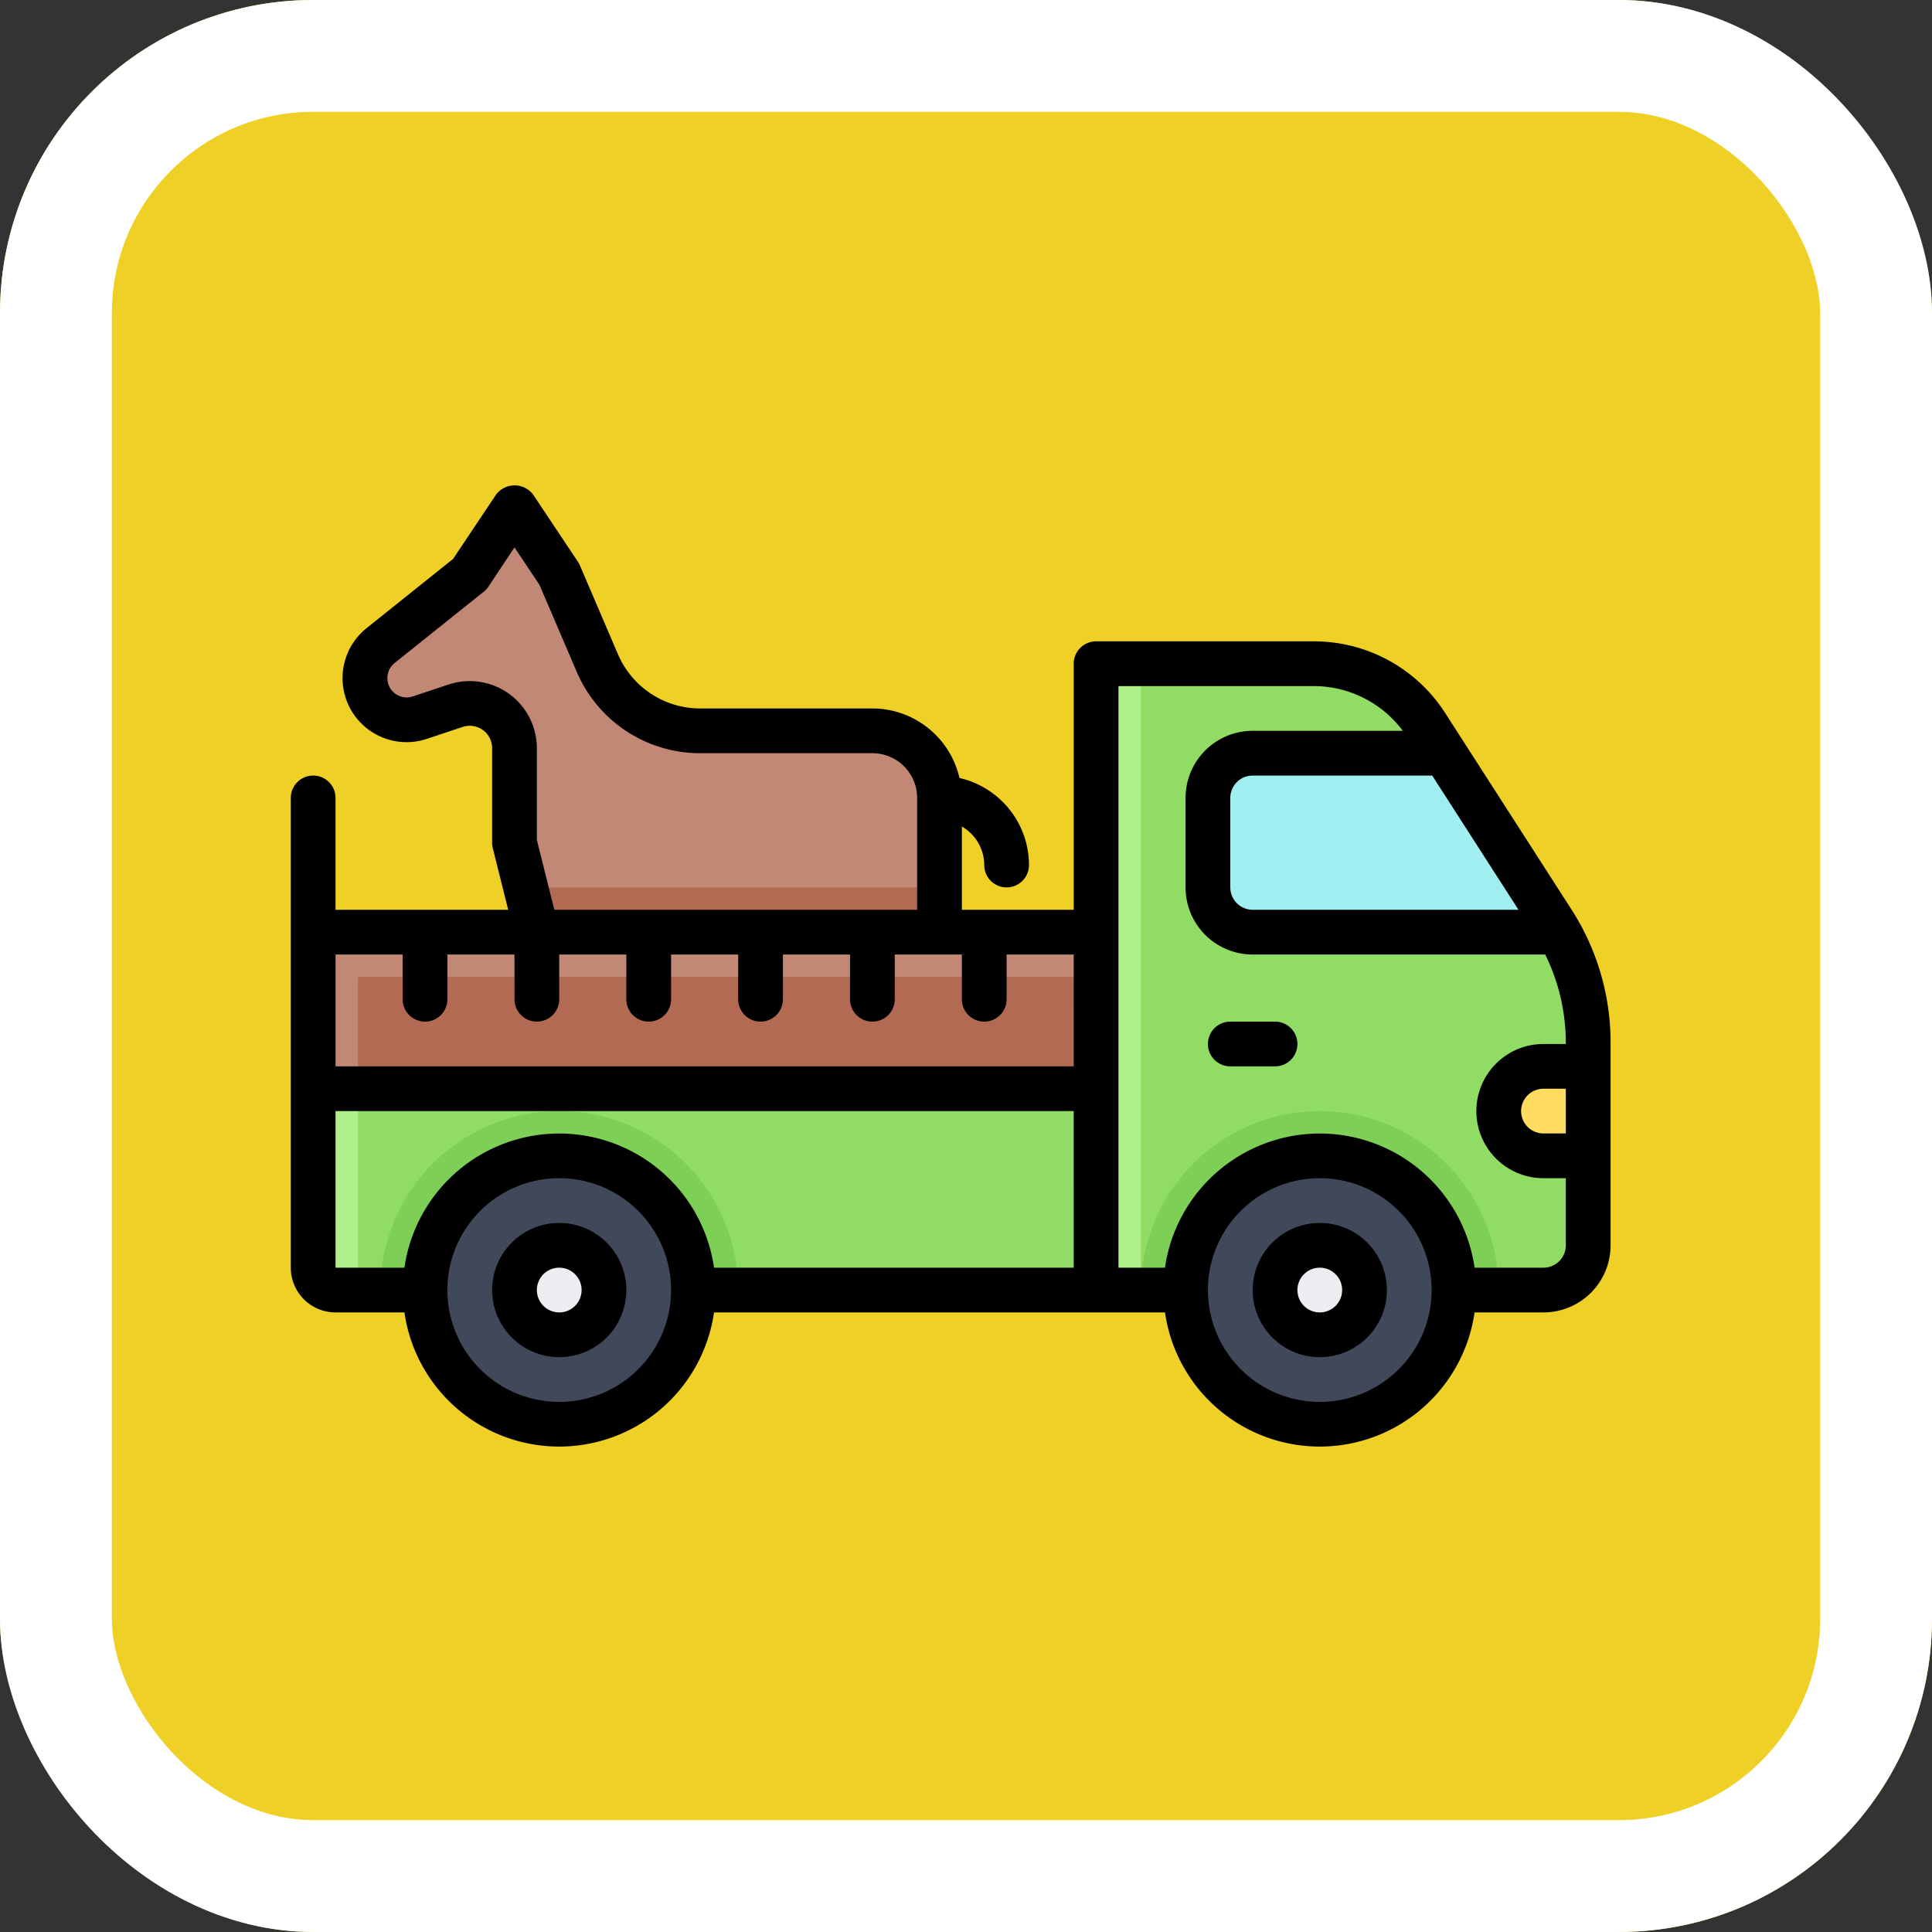 <svg xmlns="http://www.w3.org/2000/svg" width="86.369" height="86.369" viewBox="0 0 86.369 86.369">
  <rect x="0" y="0" width="86.369" height="86.369" fill="#333333" stroke="none"/>
  <g id="Grupo_1211870" data-name="Grupo 1211870" transform="translate(-757.5 -5599.098)">
    <g id="Grupo_1200194" data-name="Grupo 1200194" transform="translate(12438 17501.447)">
      <g id="Grupo_1099347" data-name="Grupo 1099347" transform="translate(-11585.5 -12119)">
        <g id="Grupo_1099341" data-name="Grupo 1099341" transform="translate(-95 216.65)">
          <g id="Rectángulo_402588" data-name="Rectángulo 402588" transform="translate(0 0)" fill="#efd026" stroke="#fff" stroke-width="5">
            <rect width="86.369" height="86.369" rx="14" stroke="none"/>
            <rect x="2.5" y="2.5" width="81.369" height="81.369" rx="11.5" fill="none"/>
          </g>
        </g>
      </g>
    </g>
    <g id="truck_4333618" transform="translate(768.5 5610.269)">
      <path id="Trazado_1034313" data-name="Trazado 1034313" d="M15.7,18.469,14,14.5l-2-3-2,3L6.014,17.689a1.863,1.863,0,0,0,1.752,3.222l1.6-.533A2,2,0,0,1,12,22.275V26.5l1,4H31v-6a3,3,0,0,0-3-3H20.3a5,5,0,0,1-4.6-3.031Z" fill="#c18875"/>
      <path id="Trazado_1034314" data-name="Trazado 1034314" d="M12.5,28.5l.5,2H31v-2Z" fill="#b26a52"/>
      <path id="Trazado_1034315" data-name="Trazado 1034315" d="M3,37.5H38v9H4a1,1,0,0,1-1-1Z" fill="#aff08c"/>
      <path id="Trazado_1034316" data-name="Trazado 1034316" d="M5,37.5H38v9H5Z" fill="#90dc64"/>
      <path id="Trazado_1034317" data-name="Trazado 1034317" d="M14,38.5a8.009,8.009,0,0,0-8,8H22A8.009,8.009,0,0,0,14,38.5Z" fill="#7dcf56"/>
      <path id="Trazado_1034318" data-name="Trazado 1034318" d="M58.412,30.03l-5.64-8.774A6,6,0,0,0,47.724,18.5H38v28H58a2,2,0,0,0,2-2V35.437a10,10,0,0,0-1.588-5.407Z" fill="#aff08c"/>
      <path id="Trazado_1034319" data-name="Trazado 1034319" d="M60,44.5V35.437a10,10,0,0,0-1.588-5.408l-5.64-8.774A6,6,0,0,0,47.724,18.5H40v28H58A2,2,0,0,0,60,44.5Z" fill="#90dc64"/>
      <path id="Trazado_1034320" data-name="Trazado 1034320" d="M48,38.5a8.009,8.009,0,0,0-8,8H56A8.009,8.009,0,0,0,48,38.5Z" fill="#7dcf56"/>
      <path id="Trazado_1034321" data-name="Trazado 1034321" d="M3,30.5H38v7H3Z" fill="#c18875"/>
      <path id="Trazado_1034322" data-name="Trazado 1034322" d="M5,32.5H38v5H5Z" fill="#b26a52"/>
      <circle id="Elipse_12162" data-name="Elipse 12162" cx="6" cy="6" r="6" transform="translate(42 40.5)" fill="#40485a"/>
      <circle id="Elipse_12163" data-name="Elipse 12163" cx="6" cy="6" r="6" transform="translate(8 40.5)" fill="#40485a"/>
      <circle id="Elipse_12164" data-name="Elipse 12164" cx="2" cy="2" r="2" transform="translate(46 44.5)" fill="#ededf2"/>
      <circle id="Elipse_12165" data-name="Elipse 12165" cx="2" cy="2" r="2" transform="translate(12 44.5)" fill="#ededf2"/>
      <path id="Trazado_1034323" data-name="Trazado 1034323" d="M60,36.5H58a2,2,0,0,0,0,4h2Z" fill="#ffdc60"/>
      <path id="Trazado_1034324" data-name="Trazado 1034324" d="M53.571,22.5H45a2,2,0,0,0-2,2v4a2,2,0,0,0,2,2H58.714Z" fill="#a1eef0"/>
      <path id="Trazado_1034325" data-name="Trazado 1034325" d="M59.253,29.489l-5.64-8.774A6.972,6.972,0,0,0,47.724,17.5H38a1,1,0,0,0-1,1v11H32V25.778A1.993,1.993,0,0,1,33,27.5a1,1,0,1,0,2,0,4,4,0,0,0-3.108-3.892A4,4,0,0,0,28,20.5H20.3a4,4,0,0,1-3.676-2.425l-1.7-3.969a1.025,1.025,0,0,0-.087-.161l-2-3a1.038,1.038,0,0,0-1.664,0L9.254,13.816,5.39,16.908a2.862,2.862,0,0,0,2.693,4.951l1.6-.533A1,1,0,0,1,11,22.275V26.5a1.021,1.021,0,0,0,.03.243l.689,2.757H4v-5a1,1,0,0,0-2,0v21a2,2,0,0,0,2,2H7.08a6.991,6.991,0,0,0,13.84,0H41.08a6.991,6.991,0,0,0,13.84,0H58a3,3,0,0,0,3-3V35.437a10.977,10.977,0,0,0-1.747-5.948Zm-50.2-10.06-1.6.533a.845.845,0,0,1-.659-.047.856.856,0,0,1-.433-.5.866.866,0,0,1,.28-.946l3.986-3.189a.994.994,0,0,0,.208-.226L12,13.3l1.117,1.675,1.664,3.885A5.994,5.994,0,0,0,20.3,22.5H28a2,2,0,0,1,2,2v5H13.781L13,26.377v-4.1a3,3,0,0,0-3.948-2.846ZM14,51.5a5,5,0,1,1,5-5,5,5,0,0,1-5,5Zm23-6H20.92a6.991,6.991,0,0,0-13.84,0H4v-7H37Zm0-9H4v-5H7v2a1,1,0,0,0,2,0v-2h3v2a1,1,0,0,0,2,0v-2h3v2a1,1,0,0,0,2,0v-2h3v2a1,1,0,0,0,2,0v-2h3v2a1,1,0,0,0,2,0v-2h3v2a1,1,0,0,0,2,0v-2h3Zm16.026-13,3.857,6H45a1,1,0,0,1-1-1v-4a1,1,0,0,1,1-1ZM48,51.5a5,5,0,1,1,5-5,5,5,0,0,1-5,5Zm11-12H58a1,1,0,0,1,0-2h1Zm0-4H58a3,3,0,0,0,0,6h1v3a1,1,0,0,1-1,1H54.92a6.991,6.991,0,0,0-13.84,0H39v-26h8.724a4.971,4.971,0,0,1,3.988,2H45a3,3,0,0,0-3,3v4a3,3,0,0,0,3,3H58.079A8.969,8.969,0,0,1,59,35.437Z"/>
      <path id="Trazado_1034326" data-name="Trazado 1034326" d="M48,43.5a3,3,0,1,0,3,3,3,3,0,0,0-3-3Zm0,4a1,1,0,1,1,1-1A1,1,0,0,1,48,47.5Z"/>
      <path id="Trazado_1034327" data-name="Trazado 1034327" d="M14,43.5a3,3,0,1,0,3,3,3,3,0,0,0-3-3Zm0,4a1,1,0,1,1,1-1A1,1,0,0,1,14,47.5Z"/>
      <path id="Trazado_1034328" data-name="Trazado 1034328" d="M46,34.5H44a1,1,0,0,0,0,2h2a1,1,0,0,0,0-2Z"/>
    </g>
  </g>
</svg>
